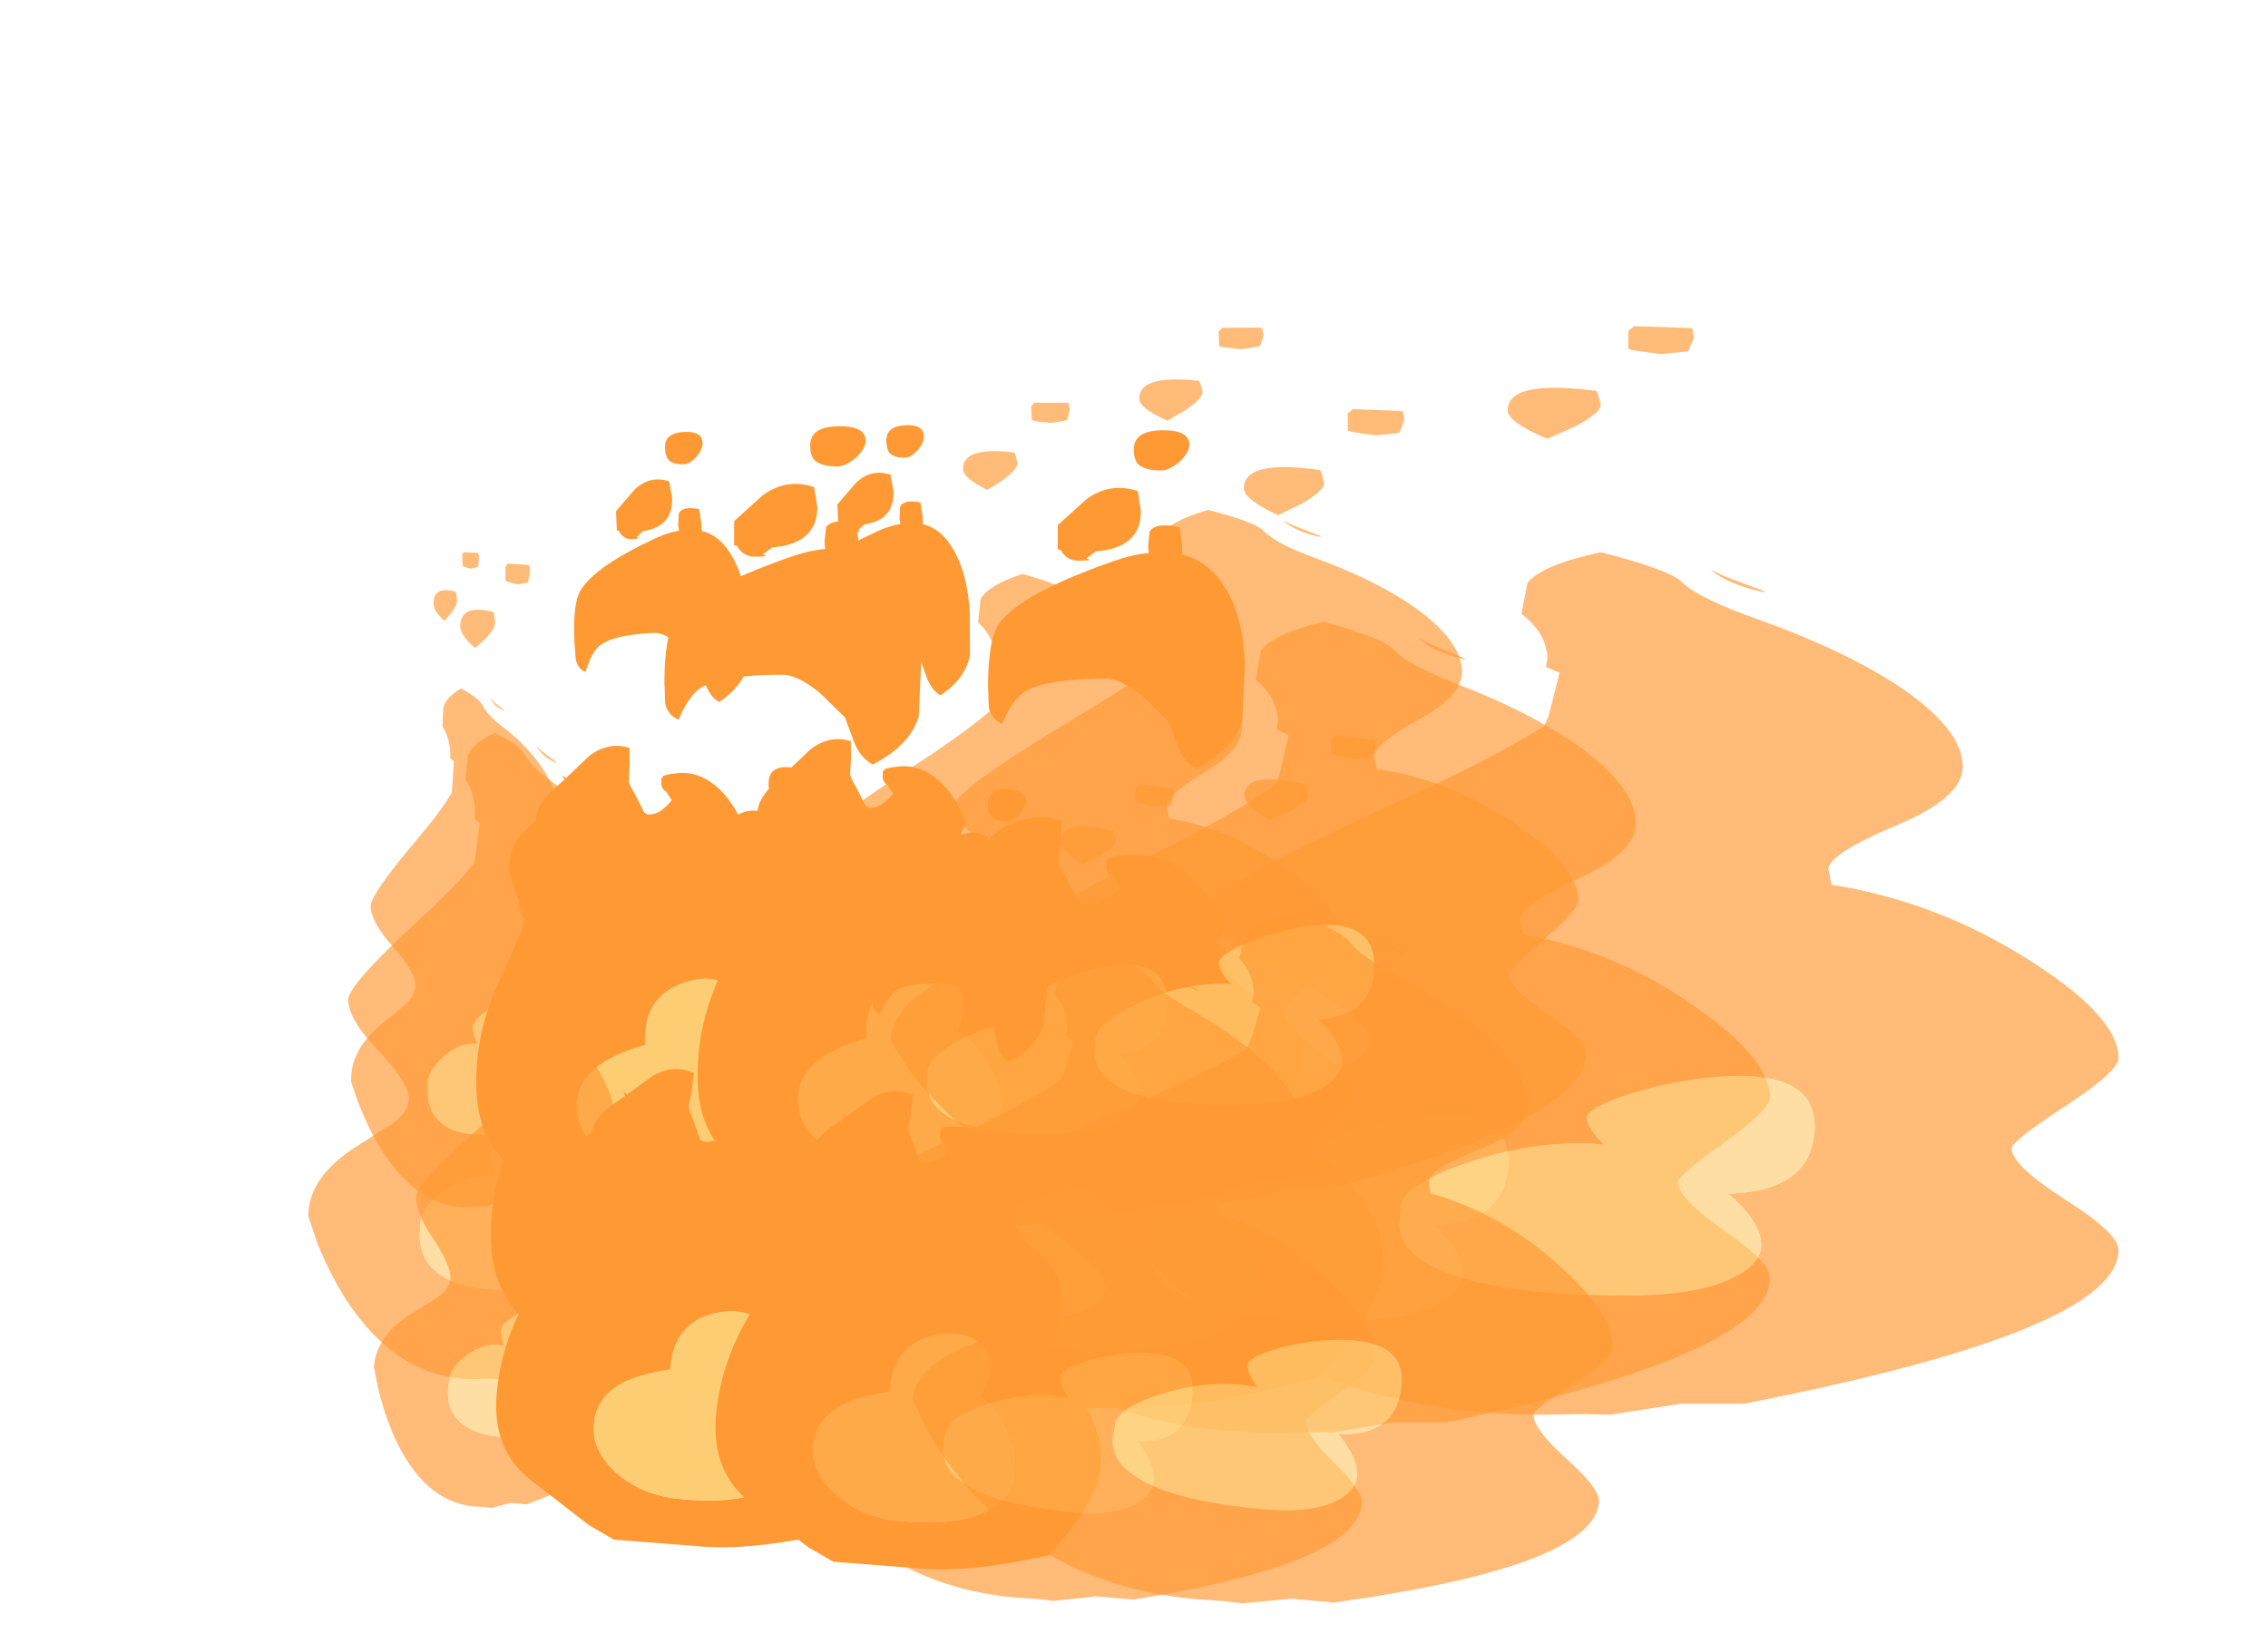 <?xml version="1.0" encoding="UTF-8" standalone="no"?>
<svg xmlns:ffdec="https://www.free-decompiler.com/flash" xmlns:xlink="http://www.w3.org/1999/xlink" ffdec:objectType="frame" height="122.15px" width="169.6px" xmlns="http://www.w3.org/2000/svg">
  <g transform="matrix(1.0, 0.0, 0.0, 1.0, 9.9, 68.0)">
    <use ffdec:characterId="91" height="84.0" transform="matrix(0.855, 0.0, 0.0, 0.726, 13.15, -25.862)" width="33.3" xlink:href="#shape0"/>
    <use ffdec:characterId="96" height="94.9" transform="matrix(1.185, 0.0, 0.0, 0.771, 26.808, -36.127)" width="35.9" xlink:href="#shape1"/>
    <use ffdec:characterId="96" height="94.9" transform="matrix(1.185, 0.0, 0.0, 0.771, 51.008, -35.827)" width="35.9" xlink:href="#shape1"/>
    <use ffdec:characterId="91" height="84.0" transform="matrix(1.967, 0.0, 0.0, 0.911, 56.956, -37.404)" width="33.3" xlink:href="#shape0"/>
    <use ffdec:characterId="91" height="84.0" transform="matrix(2.284, 0.0, 0.0, 0.969, 72.466, -43.615)" width="33.3" xlink:href="#shape0"/>
    <use ffdec:characterId="91" height="84.0" transform="matrix(0.582, -0.026, 0.026, 0.582, 14.612, -26.249)" width="33.3" xlink:href="#shape0"/>
    <use ffdec:characterId="96" height="94.9" transform="matrix(0.806, -0.036, 0.028, 0.618, 23.535, -34.91)" width="35.9" xlink:href="#shape1"/>
    <use ffdec:characterId="96" height="94.9" transform="matrix(0.806, -0.036, 0.028, 0.618, 40.086, -35.41)" width="35.9" xlink:href="#shape1"/>
    <use ffdec:characterId="91" height="84.0" transform="matrix(1.339, -0.06, 0.033, 0.73, 44.097, -36.839)" width="33.3" xlink:href="#shape0"/>
    <use ffdec:characterId="91" height="84.0" transform="matrix(1.555, -0.07, 0.035, 0.776, 54.389, -42.27)" width="33.3" xlink:href="#shape0"/>
    <use ffdec:characterId="91" height="84.0" transform="matrix(0.58, 0.051, -0.051, 0.58, 21.485, -4.81)" width="33.3" xlink:href="#shape0"/>
    <use ffdec:characterId="96" height="94.9" transform="matrix(0.804, 0.071, -0.054, 0.616, 31.485, -12.186)" width="35.9" xlink:href="#shape1"/>
    <use ffdec:characterId="96" height="94.9" transform="matrix(0.804, 0.071, -0.054, 0.616, 47.886, -10.536)" width="35.9" xlink:href="#shape1"/>
    <use ffdec:characterId="91" height="84.0" transform="matrix(1.335, 0.118, -0.064, 0.728, 52.058, -11.411)" width="33.3" xlink:href="#shape0"/>
    <use ffdec:characterId="91" height="84.0" transform="matrix(1.55, 0.137, -0.069, 0.774, 62.978, -15.415)" width="33.3" xlink:href="#shape0"/>
  </g>
  <defs>
    <g id="shape0" transform="matrix(1.0, 0.0, 0.0, 1.0, 16.85, 83.95)">
      <path d="M0.6 -83.95 L2.4 -83.8 2.5 -83.75 2.55 -83.05 2.4 -82.2 2.35 -82.0 1.45 -81.8 0.65 -82.05 Q0.45 -82.15 0.4 -82.2 L0.4 -82.9 0.4 -83.6 0.6 -83.95 M4.55 -61.4 Q7.6 -58.85 9.45 -55.85 11.35 -52.7 11.35 -49.95 11.35 -47.55 9.15 -45.4 6.95 -43.2 6.95 -42.05 L7.05 -40.85 Q10.35 -39.6 13.2 -35.5 16.45 -30.85 16.45 -27.45 16.45 -26.45 14.7 -23.75 12.95 -21.05 12.95 -20.5 12.95 -19.2 14.7 -16.55 16.45 -13.95 16.45 -12.65 16.45 -6.45 4.2 -0.8 L2.1 -0.8 2.0 -0.75 -0.2 0.05 -1.1 0.0 -2.4 0.05 Q-9.0 0.05 -13.55 -8.15 -15.0 -10.85 -16.05 -13.95 L-16.85 -16.7 Q-16.85 -20.85 -12.45 -24.05 L-9.45 -26.3 Q-8.05 -27.5 -8.05 -28.85 -8.05 -30.45 -10.7 -33.75 -13.35 -37.0 -13.35 -39.05 -13.35 -40.55 -7.2 -47.2 -3.85 -50.8 -2.35 -53.1 L-2.2 -53.95 -1.85 -57.2 -2.15 -57.5 -2.3 -57.65 -2.25 -58.25 Q-2.25 -60.2 -3.1 -61.75 L-2.9 -64.15 Q-2.4 -65.55 -0.5 -66.5 1.75 -65.15 2.15 -64.2 2.7 -62.95 4.55 -61.4 M3.55 -64.65 L4.9 -63.45 4.75 -63.45 Q3.6 -64.1 3.1 -65.15 L3.55 -64.65 M3.65 -17.0 Q6.5 -17.2 6.5 -22.25 6.5 -26.95 2.8 -25.9 1.45 -25.5 0.25 -24.55 -0.95 -23.55 -0.95 -22.9 -0.95 -22.0 -0.4 -20.8 -2.35 -21.2 -4.4 -19.75 -7.05 -17.8 -7.05 -15.9 L-7.1 -14.75 Q-7.1 -13.45 -6.65 -12.4 -5.1 -9.15 0.4 -9.15 2.75 -9.15 3.9 -10.6 4.75 -11.65 4.75 -13.05 4.75 -14.7 3.8 -16.75 L3.65 -17.0 M-0.5 -77.9 Q-0.5 -77.25 -1.35 -76.2 L-2.25 -75.25 Q-3.55 -76.55 -3.55 -77.45 -3.55 -79.85 -0.65 -78.95 L-0.6 -78.75 -0.5 -77.9" fill="#ff9933" fill-opacity="0.667" fill-rule="evenodd" stroke="none"/>
      <path d="M3.65 -17.0 L3.8 -16.75 Q4.75 -14.7 4.75 -13.05 4.75 -11.65 3.9 -10.6 2.75 -9.15 0.4 -9.15 -5.1 -9.15 -6.65 -12.4 -7.1 -13.45 -7.1 -14.75 L-7.05 -15.9 Q-7.05 -17.8 -4.4 -19.75 -2.35 -21.2 -0.4 -20.8 -0.95 -22.0 -0.95 -22.9 -0.95 -23.55 0.25 -24.55 1.45 -25.5 2.8 -25.9 6.5 -26.95 6.5 -22.25 6.5 -17.2 3.65 -17.0" fill="#fdcd73" fill-opacity="0.667" fill-rule="evenodd" stroke="none"/>
    </g>
    <g id="shape1" transform="matrix(1.0, 0.0, 0.0, 1.0, 15.4, 97.55)">
      <path d="M7.65 -88.15 L7.8 -86.4 7.8 -85.5 Q9.55 -84.85 10.6 -82.05 11.75 -79.0 11.75 -74.5 L11.6 -69.4 Q11.05 -66.6 8.7 -64.75 7.95 -65.35 7.55 -66.8 L6.95 -69.3 5.35 -71.7 Q3.95 -73.45 3.0 -73.45 -1.45 -73.45 -2.5 -71.75 -3.1 -70.8 -3.55 -69.1 -4.2 -69.45 -4.4 -70.65 L-4.45 -72.7 Q-4.45 -77.4 -3.7 -78.9 -2.3 -81.75 3.45 -84.85 4.65 -85.5 5.7 -85.65 L5.65 -86.3 5.75 -87.75 Q6.15 -88.65 7.65 -88.15 M6.5 -93.65 Q5.4 -93.65 5.0 -94.3 4.75 -94.75 4.75 -95.7 4.75 -97.5 6.5 -97.55 8.25 -97.6 8.25 -96.15 8.25 -95.35 7.6 -94.45 6.95 -93.65 6.5 -93.65 M1.75 -90.85 Q3.25 -92.55 5.0 -91.65 L5.2 -89.7 Q5.2 -86.15 2.35 -85.8 L1.75 -85.1 Q2.35 -84.9 1.25 -84.9 0.6 -84.9 0.2 -85.75 L0.15 -85.95 -0.05 -86.0 -0.05 -88.35 1.75 -90.85 M0.55 -54.0 L1.3 -51.8 1.6 -51.55 1.9 -51.55 Q2.8 -51.55 3.9 -53.15 L3.45 -54.15 Q3.0 -54.6 3.0 -55.2 L3.05 -55.85 3.25 -56.15 3.75 -56.3 4.75 -56.4 Q7.3 -56.4 9.15 -52.95 10.05 -51.25 10.45 -49.4 10.45 -48.85 10.05 -48.1 10.2 -44.4 12.85 -42.2 15.7 -39.8 15.7 -34.9 L15.25 -33.15 14.85 -31.35 Q14.85 -29.95 17.65 -25.7 20.5 -21.4 20.5 -16.9 20.5 -13.15 17.5 -7.6 L16.35 -5.65 15.15 -5.2 Q8.95 -2.75 4.45 -2.75 L-3.4 -2.65 -5.85 -4.15 -11.45 -8.85 Q-15.4 -12.1 -15.4 -19.0 -15.4 -25.95 -12.75 -32.45 -10.15 -39.0 -10.15 -39.7 -10.15 -40.3 -10.8 -42.3 L-11.45 -45.35 Q-11.45 -48.15 -10.2 -49.85 L-8.75 -51.45 Q-8.7 -52.45 -8.25 -53.3 -7.7 -54.45 -6.15 -56.0 L-5.95 -56.2 -6.15 -56.75 -5.8 -56.4 -3.55 -58.95 Q-1.7 -60.6 0.2 -59.7 L0.15 -57.65 0.0 -55.75 Q0.0 -55.3 0.55 -54.0 M0.4 -24.0 L0.4 -23.75 Q-2.4 -22.9 -4.0 -21.5 -6.2 -19.55 -6.2 -16.35 -6.2 -13.2 -3.8 -10.8 -1.2 -8.25 2.55 -8.25 8.65 -8.25 11.1 -11.1 12.65 -12.9 12.65 -15.6 12.65 -18.2 11.05 -21.25 10.1 -23.25 8.85 -24.15 9.55 -25.7 9.55 -27.45 9.55 -29.7 8.15 -30.75 6.8 -31.75 5.0 -31.3 0.4 -30.1 0.4 -24.0" fill="#ff9933" fill-rule="evenodd" stroke="none"/>
      <path d="M0.4 -24.0 Q0.4 -30.1 5.0 -31.3 6.8 -31.75 8.15 -30.75 9.55 -29.7 9.55 -27.45 9.55 -25.7 8.85 -24.15 10.1 -23.25 11.05 -21.25 12.65 -18.2 12.65 -15.6 12.65 -12.9 11.1 -11.1 8.65 -8.25 2.55 -8.25 -1.2 -8.25 -3.8 -10.8 -6.2 -13.2 -6.2 -16.35 -6.2 -19.55 -4.0 -21.5 -2.4 -22.9 0.4 -23.75 L0.4 -24.0" fill="#fdcd73" fill-rule="evenodd" stroke="none"/>
    </g>
  </defs>
</svg>
